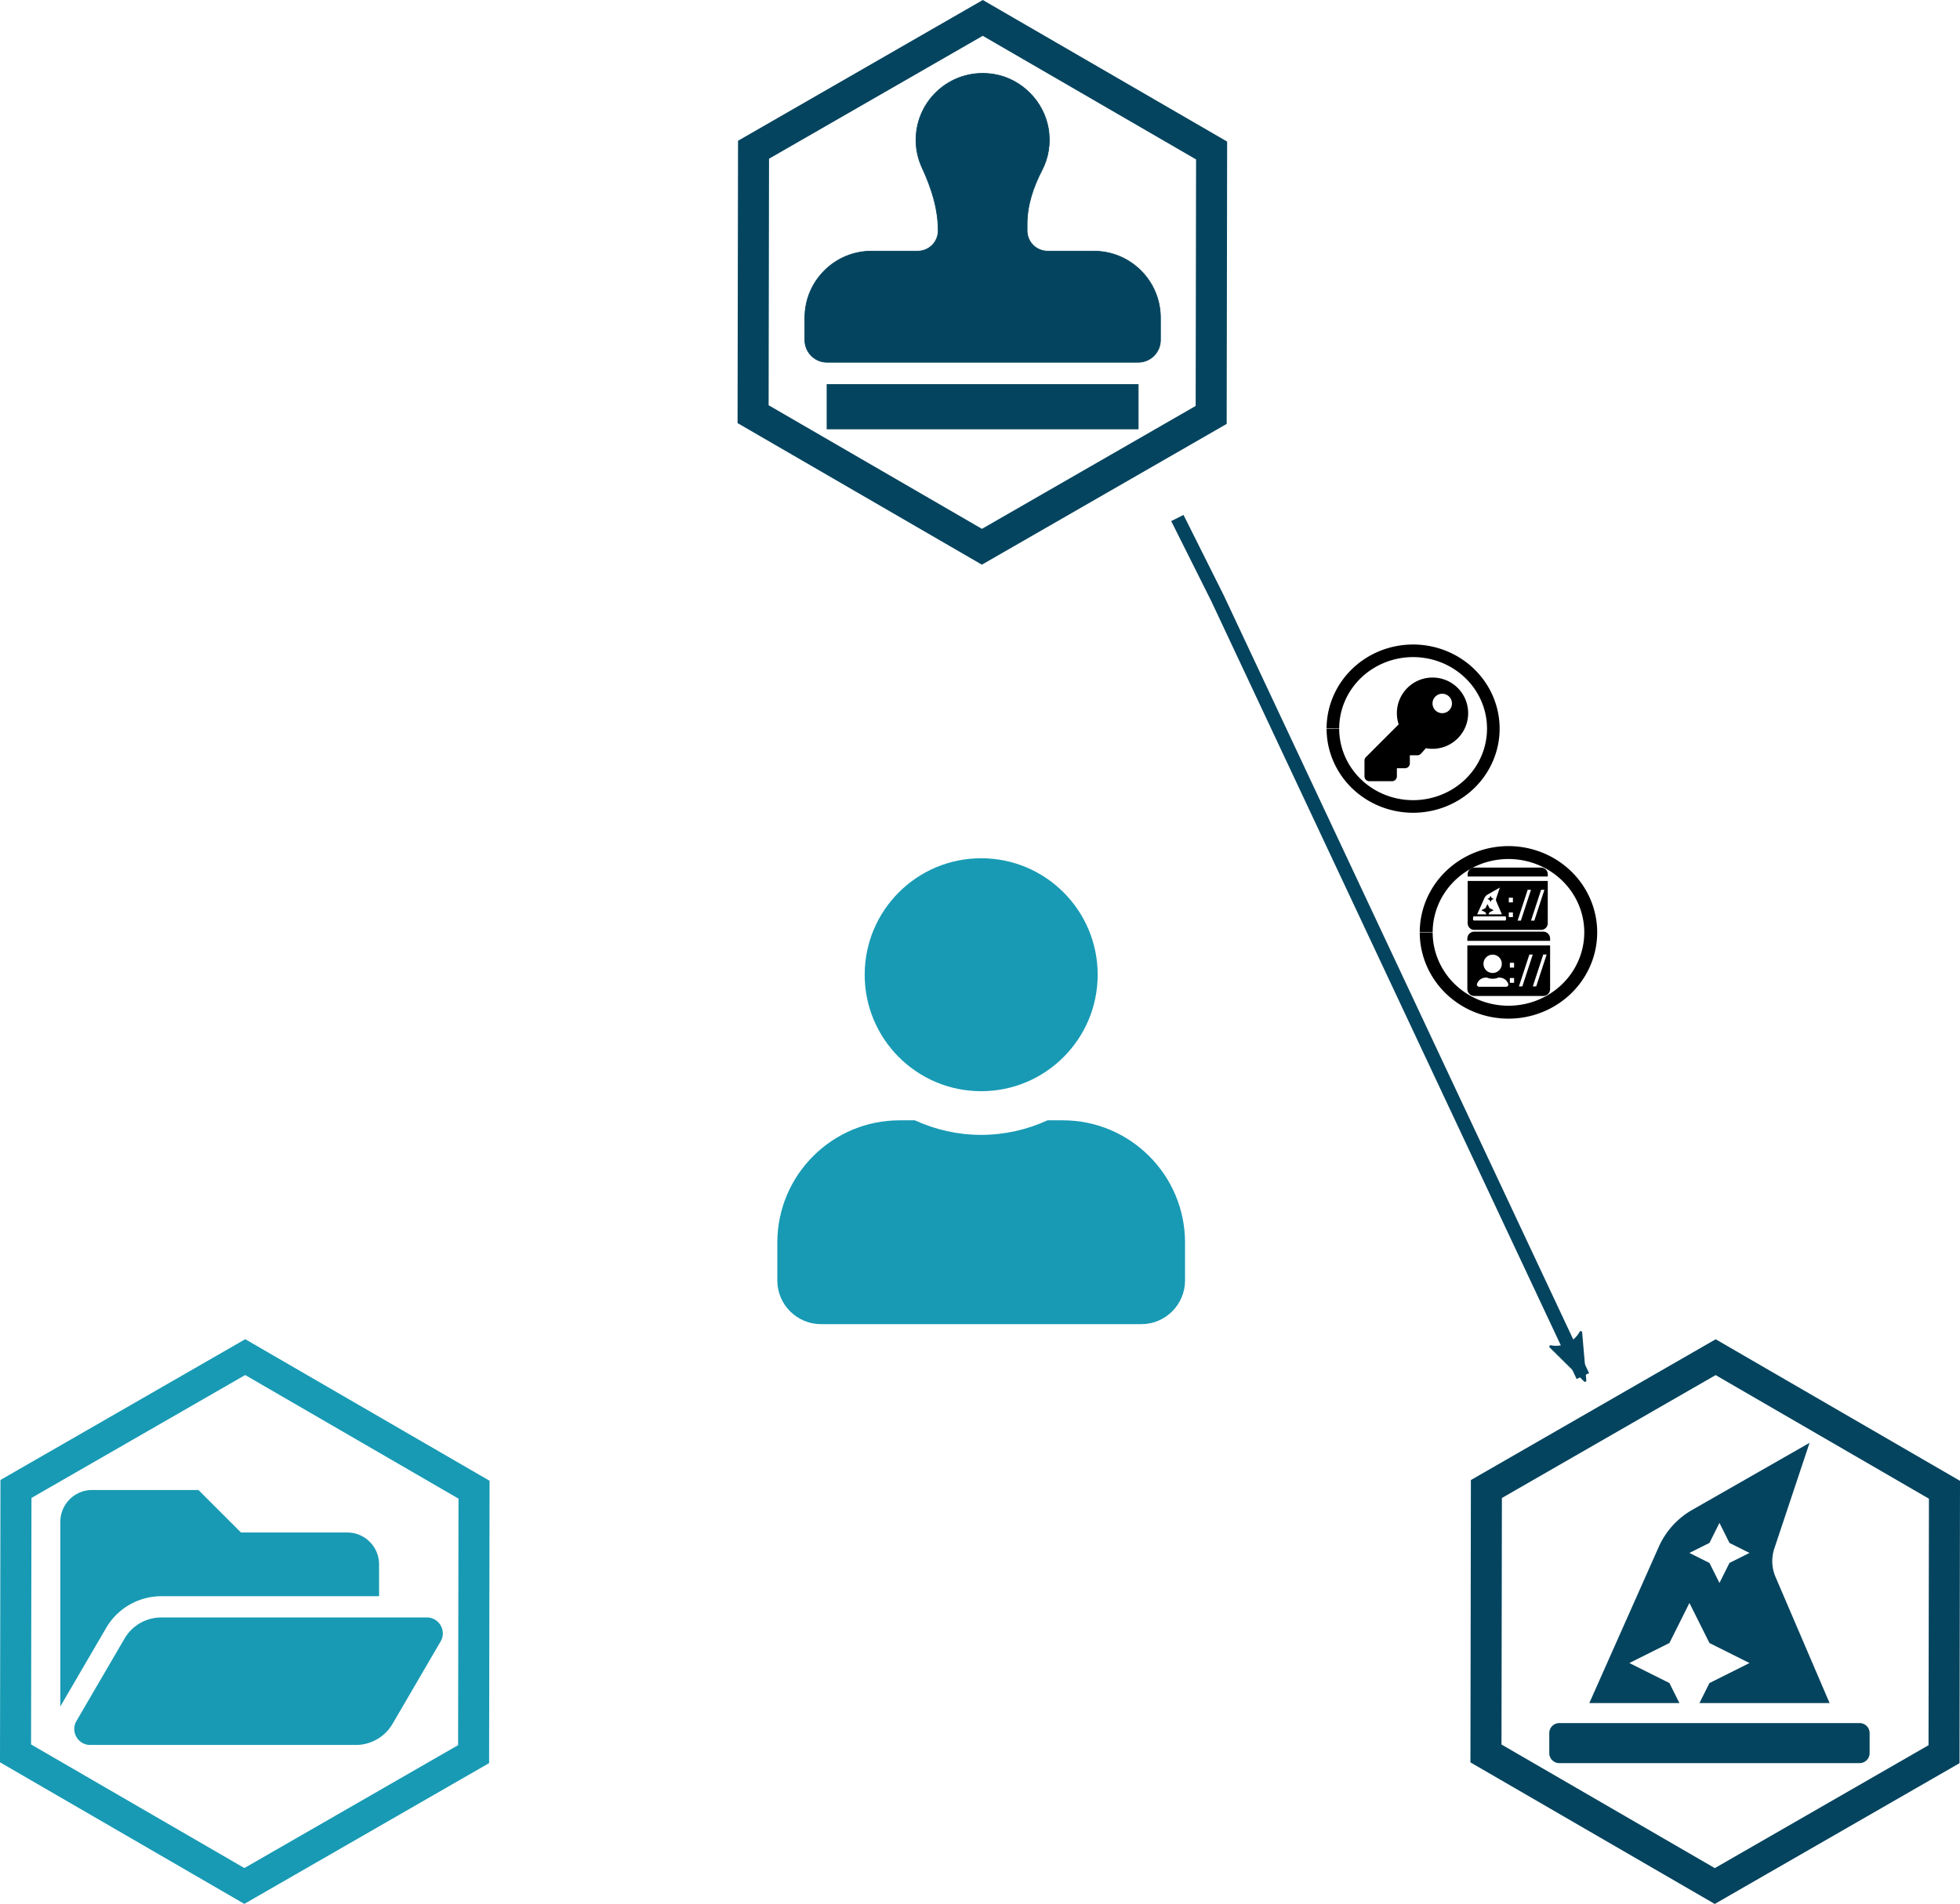 <?xml version="1.0" encoding="UTF-8" standalone="no"?>
<!-- Created with Inkscape (http://www.inkscape.org/) -->

<svg
   xmlns:dc="http://purl.org/dc/elements/1.1/"
   xmlns:cc="http://creativecommons.org/ns#"
   xmlns:rdf="http://www.w3.org/1999/02/22-rdf-syntax-ns#"
   xmlns:svg="http://www.w3.org/2000/svg"
   xmlns="http://www.w3.org/2000/svg"
   xmlns:sodipodi="http://sodipodi.sourceforge.net/DTD/sodipodi-0.dtd"
   xmlns:inkscape="http://www.inkscape.org/namespaces/inkscape"
   width="569.821mm"
   height="553.622mm"
   viewBox="0 0 569.821 553.622"
   version="1.1"
   id="svg8"
   inkscape:version="0.92.3 (2405546, 2018-03-11)"
   sodipodi:docname="client_identifier_backchannel-response.svg">
  <defs
     id="defs2">
    <marker
       inkscape:stockid="Arrow2Lstart"
       orient="auto"
       refY="0.0"
       refX="0.0"
       id="Arrow2Lstart"
       style="overflow:visible"
       inkscape:isstock="true">
      <path
         id="path948"
         style="fill-rule:evenodd;stroke-width:0.625;stroke-linejoin:round;stroke:#05445e;stroke-opacity:1;fill:#05445e;fill-opacity:1"
         d="M 8.719,4.034 L -2.207,0.016 L 8.719,-4.002 C 6.973,-1.63 6.983,1.616 8.719,4.034 z "
         transform="scale(1.1) translate(1,0)" />
    </marker>
    <marker
       inkscape:stockid="Arrow2Lstart"
       orient="auto"
       refY="0"
       refX="0"
       id="marker6448"
       style="overflow:visible"
       inkscape:isstock="true">
      <path
         id="path6446"
         style="fill:#05445e;fill-opacity:1;fill-rule:evenodd;stroke:#05445e;stroke-width:0.625;stroke-linejoin:round;stroke-opacity:1"
         d="M 8.719,4.034 -2.207,0.016 8.719,-4.002 c -1.745,2.372 -1.735,5.617 -6e-7,8.035 z"
         transform="matrix(1.1,0,0,1.1,1.1,0)"
         inkscape:connector-curvature="0" />
    </marker>
    <marker
       inkscape:stockid="Arrow2Mstart"
       orient="auto"
       refY="0"
       refX="0"
       id="Arrow2Mstart"
       style="overflow:visible"
       inkscape:isstock="true">
      <path
         id="path4682"
         style="fill:#05445e;fill-opacity:1;fill-rule:evenodd;stroke:#05445e;stroke-width:0.625;stroke-linejoin:round;stroke-opacity:1"
         d="M 8.719,4.034 -2.207,0.016 8.719,-4.002 c -1.745,2.372 -1.735,5.617 -6e-7,8.035 z"
         transform="scale(0.6)"
         inkscape:connector-curvature="0" />
    </marker>
    <marker
       inkscape:isstock="true"
       style="overflow:visible"
       id="marker3360"
       refX="0"
       refY="0"
       orient="auto"
       inkscape:stockid="Arrow2Lend">
      <path
         transform="matrix(-1.1,0,0,-1.1,-1.1,0)"
         d="M 8.719,4.034 -2.207,0.016 8.719,-4.002 c -1.745,2.372 -1.735,5.617 -6e-7,8.035 z"
         style="fill:#000000;fill-opacity:1;fill-rule:evenodd;stroke:#000000;stroke-width:0.625;stroke-linejoin:round;stroke-opacity:1"
         id="path3358"
         inkscape:connector-curvature="0" />
    </marker>
    <marker
       inkscape:stockid="Arrow1Lstart"
       orient="auto"
       refY="0"
       refX="0"
       id="marker11523"
       style="overflow:visible"
       inkscape:isstock="true">
      <path
         id="path11521"
         d="M 0,0 5,-5 -12.5,0 5,5 Z"
         style="fill:#05445e;fill-opacity:1;fill-rule:evenodd;stroke:#05445e;stroke-width:1pt;stroke-opacity:1"
         transform="matrix(0.8,0,0,0.8,10,0)"
         inkscape:connector-curvature="0" />
    </marker>
    <marker
       inkscape:isstock="true"
       style="overflow:visible"
       id="marker10205"
       refX="0"
       refY="0"
       orient="auto"
       inkscape:stockid="Arrow2Lend">
      <path
         transform="matrix(-1.1,0,0,-1.1,-1.1,0)"
         d="M 8.719,4.034 -2.207,0.016 8.719,-4.002 c -1.745,2.372 -1.735,5.617 -6e-7,8.035 z"
         style="fill:#a5a5a5;fill-opacity:0;fill-rule:evenodd;stroke:#a5a5a5;stroke-width:0.625;stroke-linejoin:round;stroke-opacity:0"
         id="path10203"
         inkscape:connector-curvature="0" />
    </marker>
    <marker
       inkscape:stockid="Arrow1Lend"
       orient="auto"
       refY="0"
       refX="0"
       id="marker4933"
       style="overflow:visible"
       inkscape:isstock="true">
      <path
         id="path4931"
         d="M 0,0 5,-5 -12.5,0 5,5 Z"
         style="fill:#000000;fill-opacity:1;fill-rule:evenodd;stroke:#000000;stroke-width:1pt;stroke-opacity:1"
         transform="matrix(-0.8,0,0,-0.8,-10,0)"
         inkscape:connector-curvature="0" />
    </marker>
    <marker
       inkscape:stockid="Arrow1Lstart"
       orient="auto"
       refY="0"
       refX="0"
       id="Arrow1Lstart"
       style="overflow:visible"
       inkscape:isstock="true">
      <path
         id="path4591"
         d="M 0,0 5,-5 -12.5,0 5,5 Z"
         style="fill:#000000;fill-opacity:1;fill-rule:evenodd;stroke:#000000;stroke-width:1pt;stroke-opacity:1"
         transform="matrix(0.8,0,0,0.8,10,0)"
         inkscape:connector-curvature="0" />
    </marker>
    <marker
       inkscape:stockid="Arrow2Mend"
       orient="auto"
       refY="0"
       refX="0"
       id="Arrow2Mend"
       style="overflow:visible"
       inkscape:isstock="true">
      <path
         id="path4618"
         style="fill:#05445e;fill-opacity:1;fill-rule:evenodd;stroke:#05445e;stroke-width:0.625;stroke-linejoin:round;stroke-opacity:1"
         d="M 8.719,4.034 -2.207,0.016 8.719,-4.002 c -1.745,2.372 -1.735,5.617 -6e-7,8.035 z"
         transform="scale(-0.6)"
         inkscape:connector-curvature="0" />
    </marker>
    <marker
       inkscape:stockid="Arrow1Lend"
       orient="auto"
       refY="0"
       refX="0"
       id="Arrow1Lend"
       style="overflow:visible"
       inkscape:isstock="true">
      <path
         id="path4594"
         d="M 0,0 5,-5 -12.5,0 5,5 Z"
         style="fill:#000000;fill-opacity:1;fill-rule:evenodd;stroke:#000000;stroke-width:1pt;stroke-opacity:1"
         transform="matrix(-0.8,0,0,-0.8,-10,0)"
         inkscape:connector-curvature="0" />
    </marker>
    <inkscape:path-effect
       effect="spiro"
       id="path-effect4587"
       is_visible="true" />
    <marker
       inkscape:stockid="Arrow2Lend"
       orient="auto"
       refY="0"
       refX="0"
       id="marker1075-2"
       style="overflow:visible"
       inkscape:isstock="true">
      <path
         inkscape:connector-curvature="0"
         id="path1073-9"
         style="fill:#05445e;fill-opacity:1;fill-rule:evenodd;stroke:#05445e;stroke-width:0.625;stroke-linejoin:round;stroke-opacity:1"
         d="M 8.719,4.034 -2.207,0.016 8.719,-4.002 c -1.745,2.372 -1.735,5.617 -6e-7,8.035 z"
         transform="matrix(-1.1,0,0,-1.1,-1.1,0)" />
    </marker>
    <marker
       inkscape:isstock="true"
       style="overflow:visible"
       id="marker994"
       refX="0"
       refY="0"
       orient="auto"
       inkscape:stockid="Arrow2Lend">
      <path
         transform="matrix(-1.1,0,0,-1.1,-1.1,0)"
         d="M 8.719,4.034 -2.207,0.016 8.719,-4.002 c -1.745,2.372 -1.735,5.617 -6e-7,8.035 z"
         style="fill:#05445e;fill-opacity:1;fill-rule:evenodd;stroke:#05445e;stroke-width:0.625;stroke-linejoin:round;stroke-opacity:1"
         id="path992"
         inkscape:connector-curvature="0" />
    </marker>
  </defs>
  <sodipodi:namedview
     id="base"
     pagecolor="#ffffff"
     bordercolor="#666666"
     borderopacity="1.0"
     inkscape:pageopacity="0.0"
     inkscape:pageshadow="2"
     inkscape:zoom="0.24748738"
     inkscape:cx="-61.801225"
     inkscape:cy="735.89635"
     inkscape:document-units="mm"
     inkscape:current-layer="layer1"
     showgrid="false"
     inkscape:window-width="1920"
     inkscape:window-height="1052"
     inkscape:window-x="0"
     inkscape:window-y="0"
     inkscape:window-maximized="1"
     fit-margin-top="0"
     fit-margin-left="0"
     fit-margin-right="0"
     fit-margin-bottom="0"
     inkscape:snap-global="false"
     showguides="false"
     inkscape:guide-bbox="true">
    <sodipodi:guide
       position="285.245,383.289"
       orientation="1,0"
       id="guide3276"
       inkscape:locked="false" />
  </sodipodi:namedview>
  <g
     inkscape:label="Calque 1"
     inkscape:groupmode="layer"
     id="layer1"
     transform="translate(1199.764,326.15)">
    <path
       d="m -1062.075,183.909 -66.65,38.335 -66.524,-38.554 0.126,-76.888 66.65,-38.335 66.524,38.554 z"
       inkscape:randomized="0"
       inkscape:rounded="0"
       inkscape:flatsided="true"
       sodipodi:arg2="1.0488424"
       sodipodi:arg1="0.5252436"
       sodipodi:r2="66.587135"
       sodipodi:r1="76.888199"
       sodipodi:cy="145.35568"
       sodipodi:cx="-1128.5988"
       sodipodi:sides="6"
       id="path2549"
       style="fill:none;fill-opacity:1;stroke:#189ab4;stroke-width:9.022;stroke-miterlimit:4;stroke-dasharray:none;stroke-opacity:1"
       sodipodi:type="star" />
    <path
       inkscape:connector-curvature="0"
       d="m -1071.664,151.14 -13.982,23.969 a 12.355,12.355 0 0 1 -10.672,6.13 h -77.216 c -3.576,0 -5.804,-3.879 -4.002,-6.968 l 13.982,-23.969 a 12.356,12.356 0 0 1 10.672,-6.13 h 77.216 c 3.576,0 5.804,3.879 4.002,6.968 z m -81.218,-13.146 h 63.323 v -9.267 c 0,-5.118 -4.149,-9.267 -9.267,-9.267 h -30.889 l -12.356,-12.356 h -30.889 c -5.118,0 -9.267,4.149 -9.267,9.267 v 53.679 l 13.336,-22.861 c 3.308,-5.672 9.443,-9.195 16.009,-9.195 z"
       id="path2-3"
       style="fill:#189ab4;fill-opacity:1;stroke-width:0.193" />
    <path
       sodipodi:type="star"
       style="fill:none;fill-opacity:1;stroke:#05445e;stroke-width:9.022;stroke-miterlimit:4;stroke-dasharray:none;stroke-opacity:1"
       id="path2549-6"
       sodipodi:sides="6"
       sodipodi:cx="-701.10846"
       sodipodi:cy="145.3744"
       sodipodi:r1="76.888199"
       sodipodi:r2="66.587135"
       sodipodi:arg1="0.5252436"
       sodipodi:arg2="1.0488424"
       inkscape:flatsided="true"
       inkscape:rounded="0"
       inkscape:randomized="0"
       d="m -634.585,183.928 -66.65,38.335 -66.524,-38.554 0.126,-76.888 66.65,-38.335 66.524,38.554 z" />
    <path
       style="fill:#05445e;fill-opacity:1;stroke-width:0.182"
       id="path2-7"
       d="m -659.128,174.883 h -87.312 c -1.608,0 -2.91,1.302 -2.91,2.91 v 5.821 c 0,1.608 1.302,2.91 2.91,2.91 h 87.312 c 1.608,0 2.91,-1.302 2.91,-2.91 v -5.821 c 0,-1.608 -1.302,-2.91 -2.91,-2.91 z m -55.298,-11.642 -11.642,-5.821 11.642,-5.821 5.821,-11.642 5.821,11.642 11.642,5.821 -11.642,5.821 -2.91,5.821 h 37.835 l -15.718,-36.677 a 11.633,11.633 0 0 1 -0.344,-8.267 l 10.241,-30.727 -34.121,19.498 a 23.281,23.281 0 0 0 -9.724,10.759 l -20.184,45.413 h 26.194 z m 11.642,-40.746 2.91,-5.821 2.91,5.821 5.821,2.91 -5.821,2.91 -2.91,5.821 -2.91,-5.821 -5.821,-2.91 z"
       inkscape:connector-curvature="0" />
    <g
       transform="translate(-1012.444,-383.059)"
       id="g3794"
       style="opacity:1;stroke:#05445e;stroke-opacity:1">
      <path
         d="M 164.798,177.56 98.147,215.894 31.624,177.34 31.75,100.452 98.4,62.118 164.924,100.671 Z"
         inkscape:randomized="0"
         inkscape:rounded="0"
         inkscape:flatsided="true"
         sodipodi:arg2="1.0488424"
         sodipodi:arg1="0.5252436"
         sodipodi:r2="66.587135"
         sodipodi:r1="76.888199"
         sodipodi:cy="139.00595"
         sodipodi:cx="98.273811"
         sodipodi:sides="6"
         id="path2549-7"
         style="fill:none;fill-opacity:1;stroke:#05445e;stroke-width:9.022;stroke-miterlimit:4;stroke-dasharray:none;stroke-opacity:1"
         sodipodi:type="star" />
      <path
         inkscape:connector-curvature="0"
         d="M 53.124,181.628 H 143.595 V 168.703 H 53.124 Z m 77.546,-51.697 h -13.441 c -3.284,0 -5.945,-2.662 -5.945,-5.945 v -1.91 c 0,-5.527 1.793,-10.786 4.334,-15.695 1.84,-3.556 2.605,-7.753 1.828,-12.201 -1.367,-7.831 -7.769,-14.277 -15.602,-15.64 -12.244,-2.13 -22.87,7.234 -22.87,19.082 0,2.859 0.63,5.561 1.755,7.993 2.692,5.826 4.707,11.939 4.707,18.359 v 0.014 c 0,3.284 -2.662,5.945 -5.945,5.945 H 66.049 c -10.707,0 -19.386,8.679 -19.386,19.386 v 6.462 c 0,3.568 2.894,6.462 6.462,6.462 h 90.47 c 3.568,0 6.462,-2.894 6.462,-6.462 v -6.462 c 0,-10.707 -8.679,-19.386 -19.386,-19.386 z"
         id="path2-35"
         style="fill:#05445e;fill-opacity:1;stroke:#05445e;stroke-width:0.202;stroke-opacity:1" />
    </g>
    <path
       inkscape:connector-curvature="0"
       d="m -914.509,-8.856 c 18.706,0 33.867,-15.161 33.867,-33.867 0,-18.706 -15.161,-33.867 -33.867,-33.867 -18.706,0 -33.867,15.161 -33.867,33.867 0,18.706 15.161,33.867 33.867,33.867 z m 23.707,8.467 h -4.419 c -5.874,2.699 -12.409,4.233 -19.288,4.233 -6.879,0 -13.388,-1.535 -19.288,-4.233 h -4.419 c -19.632,0 -35.56,15.928 -35.56,35.56 v 11.007 c 0,7.011 5.689,12.7 12.7,12.7 h 93.133 c 7.011,0 12.7,-5.689 12.7,-12.7 V 35.17 c 0,-19.632 -15.928,-35.56 -35.56,-35.56 z"
       id="path2-6"
       style="fill:#189ab4;fill-opacity:1;stroke-width:0.265" />
    <rect
       style="fill:#ffffff;fill-opacity:1;stroke:#ffffff;stroke-width:1.35;stroke-miterlimit:4;stroke-dasharray:none;stroke-opacity:1"
       id="rect4544"
       width="0"
       height="29.296"
       x="-714.262"
       y="-33.565" />
    <path
       style="fill:none;stroke:#05445e;stroke-width:4;stroke-linecap:butt;stroke-linejoin:miter;stroke-miterlimit:4;stroke-dasharray:none;stroke-opacity:1;marker-start:url(#Arrow2Lstart)"
       d="m -739.595,73.974 -106.196,-226.148 -11.684,-23.352"
       id="path981-1"
       inkscape:connector-curvature="0"
       sodipodi:nodetypes="ccc" />
    <g
       transform="matrix(0.311,0,0,0.311,-800.89,-82.517)"
       id="layer1-6"
       inkscape:label="Calque 1">
      <g
         id="g1421">
        <path
           style="fill:none;fill-opacity:1;stroke:#000000;stroke-width:12.078;stroke-miterlimit:4;stroke-dasharray:none;stroke-opacity:1"
           id="path1370"
           sodipodi:type="arc"
           sodipodi:cx="127.57619"
           sodipodi:cy="88.357147"
           sodipodi:rx="76.899788"
           sodipodi:ry="74.622704"
           sodipodi:start="3.1467414"
           sodipodi:end="3.1415927"
           d="M 50.677,87.973 A 76.9,74.623 0 0 1 127.873,13.735 76.9,74.623 0 0 1 204.476,88.549 76.9,74.623 0 0 1 127.477,162.98 76.9,74.623 0 0 1 50.676,88.357"
           sodipodi:open="true" />
        <path
           style="stroke-width:0.134"
           id="path2"
           d="m 95.589,87.666 c -3.559,0 -6.447,2.888 -6.447,6.447 v 2.149 h 77.359 v -2.149 c 0,-3.559 -2.888,-6.447 -6.447,-6.447 z m -6.447,12.893 v 40.828 c 0,3.559 2.888,6.447 6.447,6.447 h 64.465 c 3.559,0 6.447,-2.888 6.447,-6.447 v -40.828 z m 57.956,8.536 h 3.188 l -9.75,29.773 h -3.187 z m 12.975,0 h 3.188 l -9.75,29.773 h -3.187 z m -47.293,0.059 c 4.741,0 8.595,3.854 8.595,8.595 0,4.741 -3.854,8.595 -8.595,8.595 -4.741,0 -8.595,-3.854 -8.595,-8.595 0,-4.741 3.854,-8.595 8.595,-8.595 z m 16.094,7.618 h 3.956 v 4.493 h -3.956 z m -22.541,13.87 h 1.101 c 1.652,0.685 3.452,1.074 5.345,1.074 1.894,0 3.707,-0.389 5.345,-1.074 h 1.101 c 3.814,0 7.051,2.485 8.179,5.936 0.43,1.33 -0.698,2.659 -2.095,2.659 h -25.061 c -1.397,0 -2.525,-1.343 -2.095,-2.659 1.128,-3.452 4.365,-5.936 8.179,-5.936 z m 22.541,0.371 h 3.956 v 4.493 h -3.956 z"
           inkscape:connector-curvature="0" />
        <rect
           y="70.05"
           x="203.102"
           height="42.697"
           width="0"
           id="rect4544-7"
           style="fill:#ffffff;fill-opacity:1;stroke:#ffffff;stroke-width:1.968;stroke-miterlimit:4;stroke-dasharray:none;stroke-opacity:1" />
        <g
           transform="matrix(0.13,0,0,0.13,89.433,27.797)"
           id="g1009">
          <rect
             style="fill:#ffffff;fill-opacity:1;stroke:#ffffff;stroke-width:9;stroke-miterlimit:4;stroke-dasharray:none;stroke-opacity:1"
             id="rect4544-3"
             width="0"
             height="195.254"
             x="633.492"
             y="129.627" />
          <path
             inkscape:connector-curvature="0"
             style="fill:#000000;fill-opacity:1;stroke:none;stroke-width:18.031;stroke-miterlimit:4;stroke-dasharray:none;stroke-dashoffset:0;stroke-opacity:1"
             d="M 48,0 C 21.5,0 0,21.5 0,48 V 64 H 576 V 48 C 576,21.5 554.5,0 528,0 Z M 0,96 v 304 c 0,26.5 21.5,48 48,48 h 480 c 26.5,0 48,-21.5 48,-48 V 96 Z m 231.184,47.633 -26.055,78.174 a 29.597,29.597 0 0 0 0.875,21.033 l 39.988,93.311 h -96.258 l 7.404,-14.809 29.617,-14.809 -29.617,-14.811 -14.809,-29.617 -14.811,29.617 -29.617,14.811 29.617,14.809 7.404,14.809 H 68.283 L 119.635,220.611 A 59.231,59.231 0 0 1 144.375,193.238 Z m 200.348,15.926 h 23.734 l -72.596,221.686 H 358.938 Z m 96.607,0 h 23.734 l -72.596,221.686 h -23.732 z m -363.596,43.311 -7.404,14.809 -14.809,7.404 14.809,7.404 7.404,14.811 7.404,-14.811 14.809,-7.404 -14.809,-7.404 z m 131.293,13.855 h 29.457 v 33.457 h -29.457 z m 0,106.035 h 29.457 V 356.217 H 295.836 Z M 46.07,350.959 H 268.207 c 4.091,0 7.404,3.315 7.404,7.406 v 14.809 c 0,4.091 -3.313,7.404 -7.404,7.404 H 46.07 c -4.091,10e-6 -7.404,-3.313 -7.404,-7.404 v -14.809 c 0,-4.091 3.313,-7.406 7.404,-7.406 z"
             id="rect816" />
        </g>
      </g>
    </g>
    <g
       transform="matrix(0.406,0,0,0.406,-829.222,-174.707)"
       id="layer1-3"
       inkscape:label="Calque 1">
      <path
         sodipodi:open="true"
         d="M 41.778,148.546 A 57.441,55.74 0 0 1 99.441,93.094 57.441,55.74 0 0 1 156.66,148.977 57.441,55.74 0 0 1 99.145,204.573 57.441,55.74 0 0 1 41.778,148.833"
         sodipodi:end="3.1415927"
         sodipodi:start="3.1467414"
         sodipodi:ry="55.740139"
         sodipodi:rx="57.441025"
         sodipodi:cy="148.83333"
         sodipodi:cx="99.218758"
         sodipodi:type="arc"
         id="path1370-5"
         style="fill:none;fill-opacity:1;stroke:#000000;stroke-width:9.022;stroke-miterlimit:4;stroke-dasharray:none;stroke-opacity:1" />
      <path
         style="stroke-width:0.145"
         id="path2-62"
         d="m 138.64,137.765 c 0,14.093 -11.425,25.518 -25.518,25.518 -1.627,0 -3.217,-0.154 -4.76,-0.445 l -3.481,3.917 a 3.48,3.48 0 0 1 -2.601,1.168 h -5.397 v 5.8 c 0,1.922 -1.558,3.48 -3.48,3.48 h -5.8 v 5.8 c 0,1.922 -1.558,3.48 -3.48,3.48 H 67.885 c -1.922,0 -3.48,-1.558 -3.48,-3.48 v -11.318 c 0,-0.923 0.367,-1.808 1.019,-2.461 l 23.46,-23.46 c -0.83,-2.516 -1.28,-5.205 -1.28,-7.999 0,-14.093 11.425,-25.518 25.518,-25.518 14.135,-1.5e-4 25.518,11.383 25.518,25.518 z m -25.518,-6.96 c 0,3.844 3.116,6.96 6.96,6.96 3.844,0 6.959,-3.116 6.959,-6.96 0,-3.844 -3.116,-6.959 -6.959,-6.959 -3.844,0 -6.96,3.116 -6.96,6.959 z"
         inkscape:connector-curvature="0" />
    </g>
  </g>
</svg>
